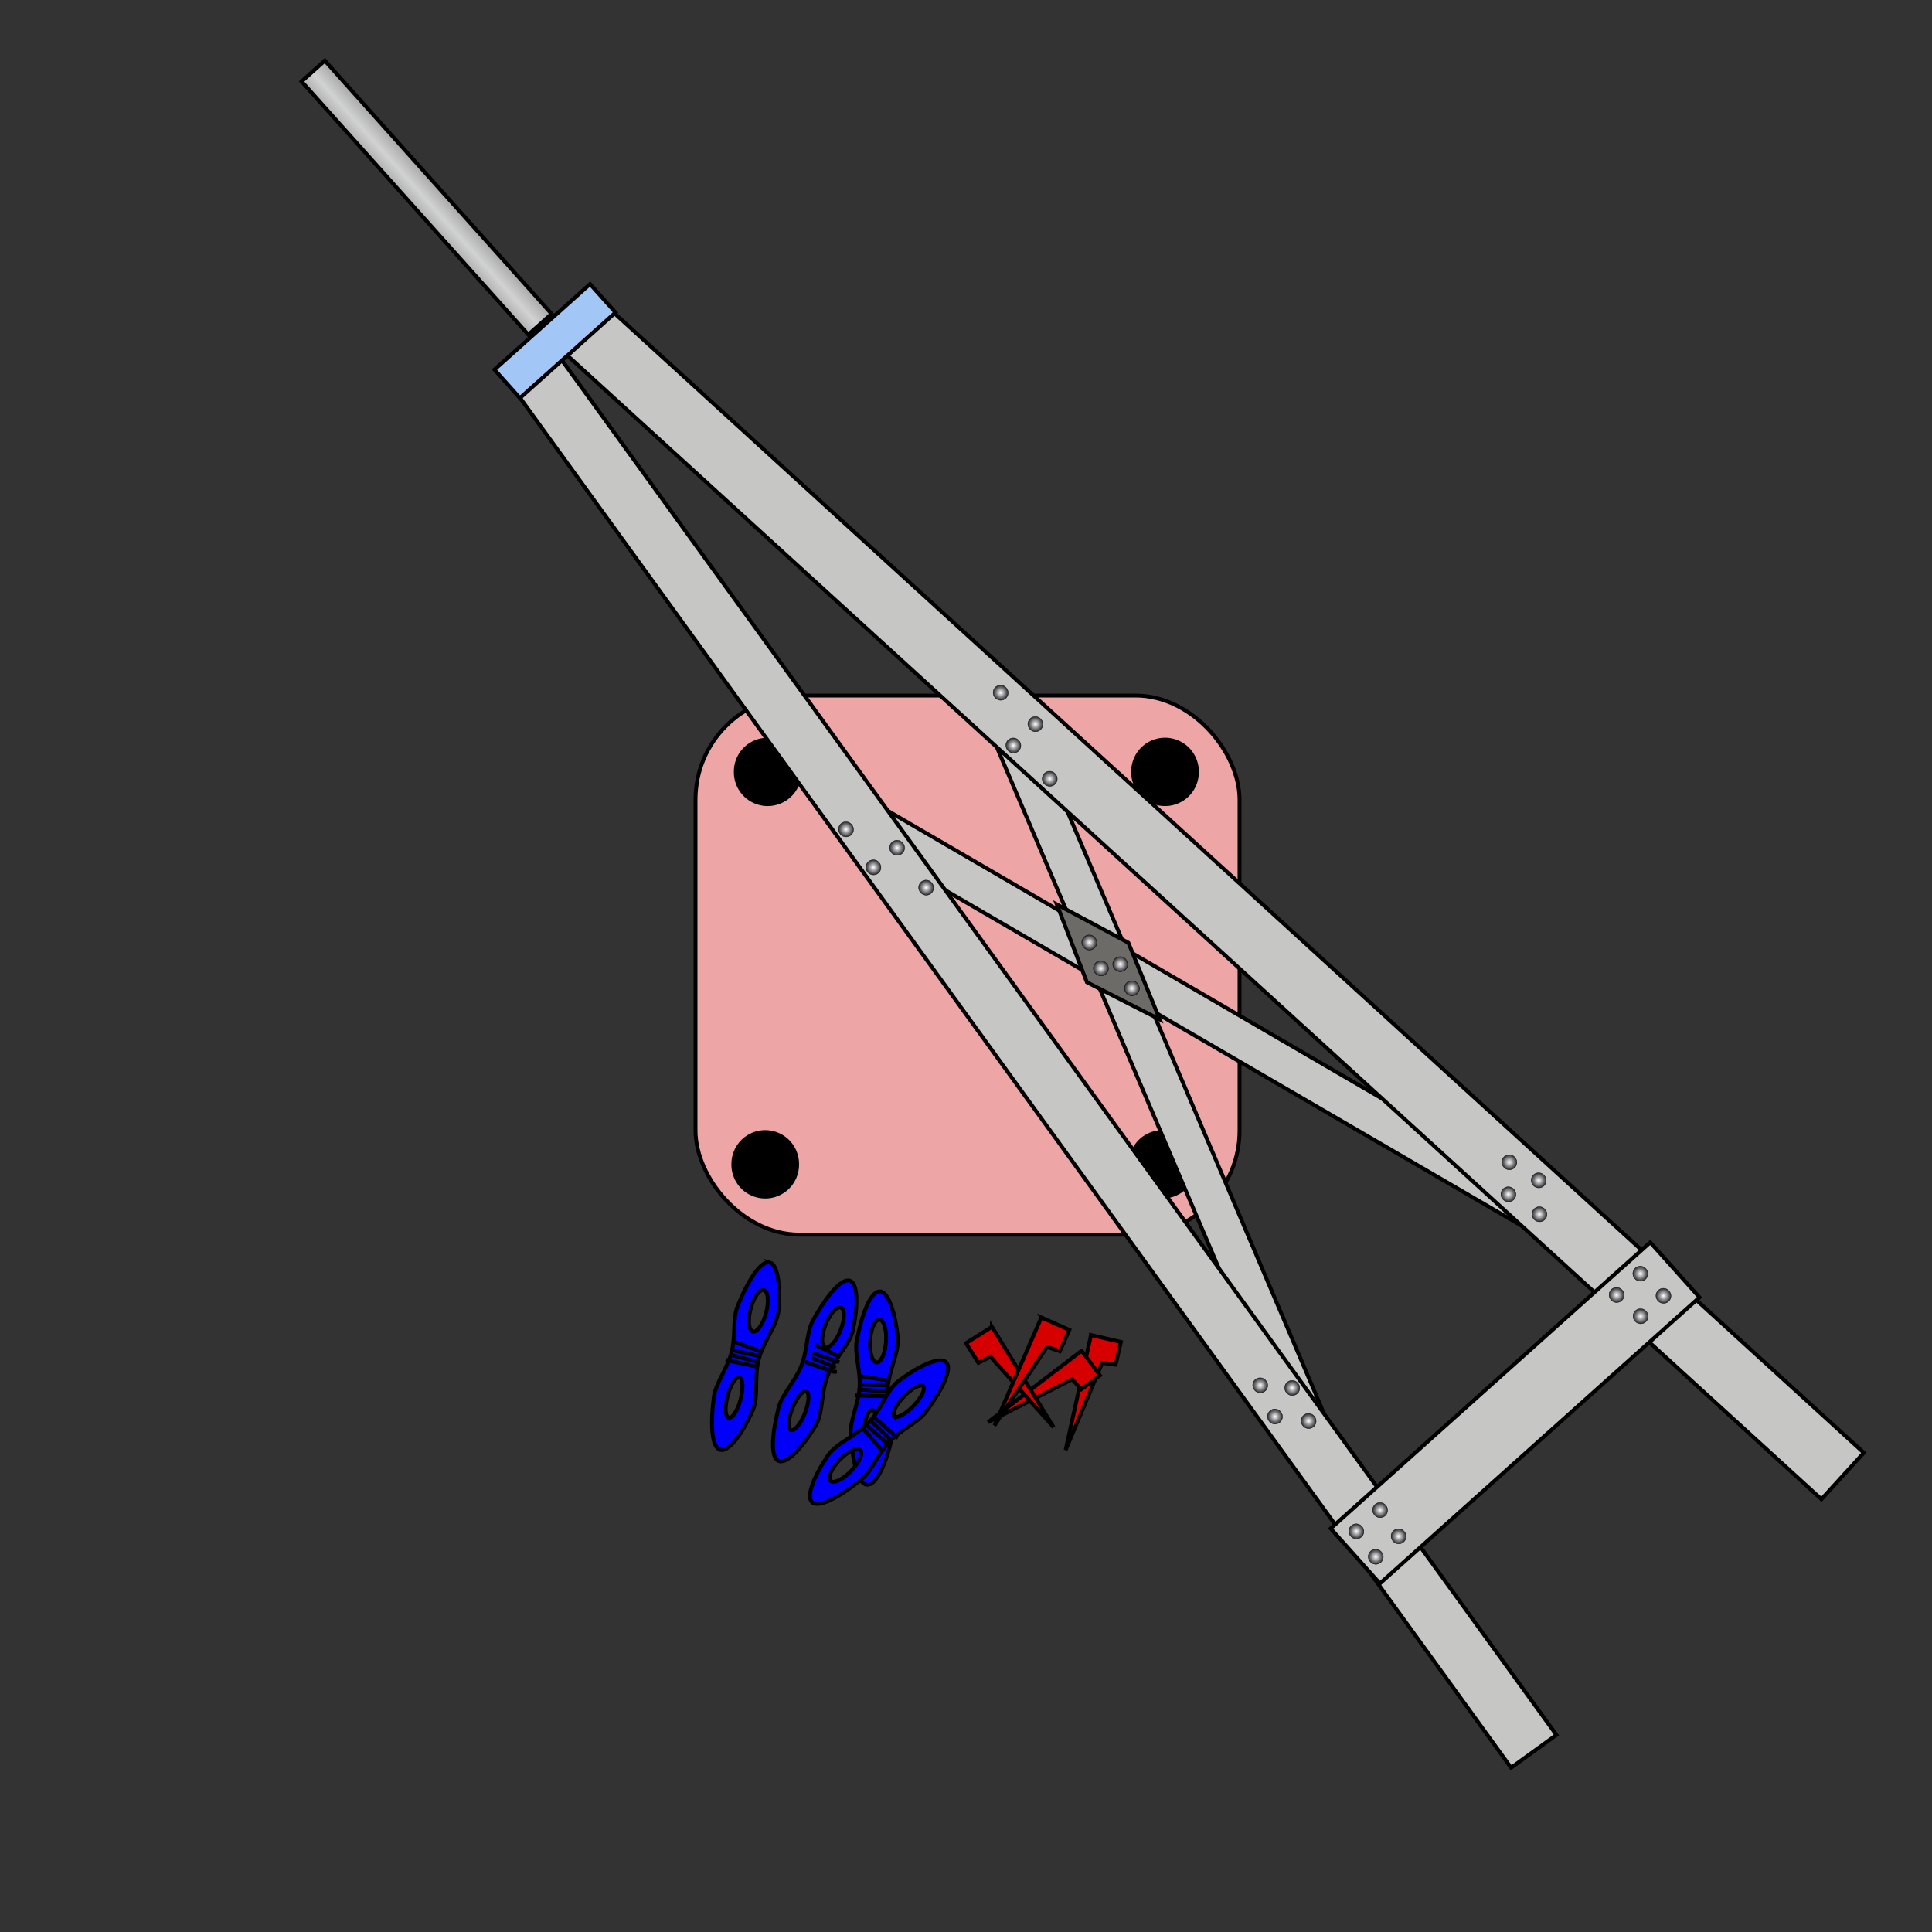 <?xml version="1.0" encoding="UTF-8" standalone="no"?>
<!-- Created with Inkscape (http://www.inkscape.org/) -->

<svg
   xmlns:dc="http://purl.org/dc/elements/1.1/"
   xmlns:cc="http://creativecommons.org/ns#"
   xmlns:rdf="http://www.w3.org/1999/02/22-rdf-syntax-ns#"
   xmlns:svg="http://www.w3.org/2000/svg"
   xmlns="http://www.w3.org/2000/svg"
   xmlns:xlink="http://www.w3.org/1999/xlink"
   xmlns:sodipodi="http://sodipodi.sourceforge.net/DTD/sodipodi-0.dtd"
   xmlns:inkscape="http://www.inkscape.org/namespaces/inkscape"
   width="500"
   height="500"
   id="svg2"
   version="1.1"
   inkscape:version="0.47 r22583"
   sodipodi:docname="steel_frame_tower_const.svg">
  <rect width="100%" height="100%" fill="#333333" stroke="none"/>
  <defs
     id="defs4">
    <inkscape:perspective
       sodipodi:type="inkscape:persp3d"
       inkscape:vp_x="0 : 250 : 1"
       inkscape:vp_y="0 : 1000 : 0"
       inkscape:vp_z="500 : 250 : 1"
       inkscape:persp3d-origin="250 : 166.66667 : 1"
       id="perspective3877" />
    <linearGradient
       id="linearGradient3690">
      <stop
         style="stop-color:#ffffff;stop-opacity:1;"
         offset="0"
         id="stop3692" />
      <stop
         style="stop-color:#000006;stop-opacity:1;"
         offset="1"
         id="stop3694" />
    </linearGradient>
    <linearGradient
       id="linearGradient3678">
      <stop
         style="stop-color:#a1a3a1;stop-opacity:1;"
         offset="0"
         id="stop3680" />
      <stop
         id="stop3686"
         offset="0.5"
         style="stop-color:#d1d2d2;stop-opacity:1;" />
      <stop
         style="stop-color:#a1a3a1;stop-opacity:1;"
         offset="1"
         id="stop3682" />
    </linearGradient>
    <linearGradient
       id="linearGradient3810">
      <stop
         style="stop-color:#ffffff;stop-opacity:1;"
         offset="0"
         id="stop3812" />
      <stop
         style="stop-color:#c4c8c6;stop-opacity:1;"
         offset="1"
         id="stop3814" />
    </linearGradient>
    <linearGradient
       id="linearGradient3776">
      <stop
         style="stop-color:#afb1b4;stop-opacity:1;"
         offset="0"
         id="stop3778" />
      <stop
         style="stop-color:#716f70;stop-opacity:1;"
         offset="1"
         id="stop3780" />
    </linearGradient>
    <linearGradient
       id="linearGradient3597">
      <stop
         style="stop-color:#7e7e7e;stop-opacity:1;"
         offset="0"
         id="stop3599" />
      <stop
         style="stop-color:#d6d0d2;stop-opacity:1;"
         offset="1"
         id="stop3601" />
    </linearGradient>
    <linearGradient
       inkscape:collect="always"
       xlink:href="#linearGradient3678"
       id="linearGradient3684"
       x1="396.268"
       y1="20.197"
       x2="406.245"
       y2="20.197"
       gradientUnits="userSpaceOnUse"
       gradientTransform="translate(-353.575,109.058)" />
    <radialGradient
       inkscape:collect="always"
       xlink:href="#linearGradient3690"
       id="radialGradient3696"
       cx="350.697"
       cy="417.483"
       fx="350.697"
       fy="417.483"
       r="2.722"
       gradientUnits="userSpaceOnUse" />
    <radialGradient
       inkscape:collect="always"
       xlink:href="#linearGradient3690"
       id="radialGradient3704"
       gradientUnits="userSpaceOnUse"
       cx="350.697"
       cy="417.483"
       fx="350.697"
       fy="417.483"
       r="2.722" />
    <radialGradient
       inkscape:collect="always"
       xlink:href="#linearGradient3690"
       id="radialGradient3708"
       gradientUnits="userSpaceOnUse"
       cx="350.697"
       cy="417.483"
       fx="350.697"
       fy="417.483"
       r="2.722" />
    <radialGradient
       inkscape:collect="always"
       xlink:href="#linearGradient3690"
       id="radialGradient3712"
       gradientUnits="userSpaceOnUse"
       cx="350.697"
       cy="417.483"
       fx="350.697"
       fy="417.483"
       r="2.722" />
    <radialGradient
       inkscape:collect="always"
       xlink:href="#linearGradient3690"
       id="radialGradient3722"
       gradientUnits="userSpaceOnUse"
       cx="350.697"
       cy="417.483"
       fx="350.697"
       fy="417.483"
       r="2.722" />
    <radialGradient
       inkscape:collect="always"
       xlink:href="#linearGradient3690"
       id="radialGradient3724"
       gradientUnits="userSpaceOnUse"
       cx="350.697"
       cy="417.483"
       fx="350.697"
       fy="417.483"
       r="2.722" />
    <radialGradient
       inkscape:collect="always"
       xlink:href="#linearGradient3690"
       id="radialGradient3726"
       gradientUnits="userSpaceOnUse"
       cx="350.697"
       cy="417.483"
       fx="350.697"
       fy="417.483"
       r="2.722" />
    <radialGradient
       inkscape:collect="always"
       xlink:href="#linearGradient3690"
       id="radialGradient3728"
       gradientUnits="userSpaceOnUse"
       cx="350.697"
       cy="417.483"
       fx="350.697"
       fy="417.483"
       r="2.722" />
    <radialGradient
       inkscape:collect="always"
       xlink:href="#linearGradient3690"
       id="radialGradient3754"
       gradientUnits="userSpaceOnUse"
       cx="350.697"
       cy="417.483"
       fx="350.697"
       fy="417.483"
       r="2.722" />
    <radialGradient
       inkscape:collect="always"
       xlink:href="#linearGradient3690"
       id="radialGradient3756"
       gradientUnits="userSpaceOnUse"
       cx="350.697"
       cy="417.483"
       fx="350.697"
       fy="417.483"
       r="2.722" />
    <radialGradient
       inkscape:collect="always"
       xlink:href="#linearGradient3690"
       id="radialGradient3758"
       gradientUnits="userSpaceOnUse"
       cx="350.697"
       cy="417.483"
       fx="350.697"
       fy="417.483"
       r="2.722" />
    <radialGradient
       inkscape:collect="always"
       xlink:href="#linearGradient3690"
       id="radialGradient3760"
       gradientUnits="userSpaceOnUse"
       cx="350.697"
       cy="417.483"
       fx="350.697"
       fy="417.483"
       r="2.722" />
    <radialGradient
       inkscape:collect="always"
       xlink:href="#linearGradient3690"
       id="radialGradient3815"
       gradientUnits="userSpaceOnUse"
       cx="350.697"
       cy="417.483"
       fx="350.697"
       fy="417.483"
       r="2.722" />
    <radialGradient
       inkscape:collect="always"
       xlink:href="#linearGradient3690"
       id="radialGradient3817"
       gradientUnits="userSpaceOnUse"
       cx="350.697"
       cy="417.483"
       fx="350.697"
       fy="417.483"
       r="2.722" />
    <radialGradient
       inkscape:collect="always"
       xlink:href="#linearGradient3690"
       id="radialGradient3819"
       gradientUnits="userSpaceOnUse"
       cx="350.697"
       cy="417.483"
       fx="350.697"
       fy="417.483"
       r="2.722" />
    <radialGradient
       inkscape:collect="always"
       xlink:href="#linearGradient3690"
       id="radialGradient3821"
       gradientUnits="userSpaceOnUse"
       cx="350.697"
       cy="417.483"
       fx="350.697"
       fy="417.483"
       r="2.722" />
    <radialGradient
       inkscape:collect="always"
       xlink:href="#linearGradient3690"
       id="radialGradient3825"
       gradientUnits="userSpaceOnUse"
       cx="350.697"
       cy="417.483"
       fx="350.697"
       fy="417.483"
       r="2.722" />
    <radialGradient
       inkscape:collect="always"
       xlink:href="#linearGradient3690"
       id="radialGradient3829"
       gradientUnits="userSpaceOnUse"
       cx="350.697"
       cy="417.483"
       fx="350.697"
       fy="417.483"
       r="2.722" />
    <radialGradient
       inkscape:collect="always"
       xlink:href="#linearGradient3690"
       id="radialGradient3833"
       gradientUnits="userSpaceOnUse"
       cx="350.697"
       cy="417.483"
       fx="350.697"
       fy="417.483"
       r="2.722" />
    <radialGradient
       inkscape:collect="always"
       xlink:href="#linearGradient3690"
       id="radialGradient3837"
       gradientUnits="userSpaceOnUse"
       cx="350.697"
       cy="417.483"
       fx="350.697"
       fy="417.483"
       r="2.722" />
    <radialGradient
       inkscape:collect="always"
       xlink:href="#linearGradient3690"
       id="radialGradient3841"
       gradientUnits="userSpaceOnUse"
       cx="350.697"
       cy="417.483"
       fx="350.697"
       fy="417.483"
       r="2.722" />
    <radialGradient
       inkscape:collect="always"
       xlink:href="#linearGradient3690"
       id="radialGradient3845"
       gradientUnits="userSpaceOnUse"
       cx="350.697"
       cy="417.483"
       fx="350.697"
       fy="417.483"
       r="2.722" />
    <radialGradient
       inkscape:collect="always"
       xlink:href="#linearGradient3690"
       id="radialGradient3849"
       gradientUnits="userSpaceOnUse"
       cx="350.697"
       cy="417.483"
       fx="350.697"
       fy="417.483"
       r="2.722" />
    <radialGradient
       inkscape:collect="always"
       xlink:href="#linearGradient3690"
       id="radialGradient3854"
       gradientUnits="userSpaceOnUse"
       cx="350.697"
       cy="417.483"
       fx="350.697"
       fy="417.483"
       r="2.722" />
    <radialGradient
       inkscape:collect="always"
       xlink:href="#linearGradient3690"
       id="radialGradient3864"
       gradientUnits="userSpaceOnUse"
       cx="350.697"
       cy="417.483"
       fx="350.697"
       fy="417.483"
       r="2.722" />
    <radialGradient
       inkscape:collect="always"
       xlink:href="#linearGradient3690"
       id="radialGradient3866"
       gradientUnits="userSpaceOnUse"
       cx="350.697"
       cy="417.483"
       fx="350.697"
       fy="417.483"
       r="2.722" />
    <radialGradient
       inkscape:collect="always"
       xlink:href="#linearGradient3690"
       id="radialGradient3868"
       gradientUnits="userSpaceOnUse"
       cx="350.697"
       cy="417.483"
       fx="350.697"
       fy="417.483"
       r="2.722" />
    <radialGradient
       inkscape:collect="always"
       xlink:href="#linearGradient3690"
       id="radialGradient3870"
       gradientUnits="userSpaceOnUse"
       cx="350.697"
       cy="417.483"
       fx="350.697"
       fy="417.483"
       r="2.722" />
  </defs>
  <sodipodi:namedview
     id="base"
     pagecolor="#ffffff"
     bordercolor="#666666"
     borderopacity="1.0"
     inkscape:pageopacity="0.0"
     inkscape:pageshadow="2"
     inkscape:zoom="1.5754339"
     inkscape:cx="232.77872"
     inkscape:cy="244.44571"
     inkscape:document-units="px"
     inkscape:current-layer="layer2"
     showgrid="true"
     showguides="true"
     inkscape:guide-bbox="true"
     inkscape:snap-global="false"
     inkscape:window-width="1440"
     inkscape:window-height="825"
     inkscape:window-x="0"
     inkscape:window-y="24"
     inkscape:window-maximized="1"
     inkscape:snap-grids="true">
    <inkscape:grid
       type="xygrid"
       id="grid3588"
       empspacing="5"
       visible="true"
       enabled="true"
       snapvisiblegridlinesonly="true" />
    <sodipodi:guide
       orientation="1,0"
       position="250,310"
       id="guide3590" />
    <sodipodi:guide
       orientation="0,1"
       position="200,250"
       id="guide3592" />
  </sodipodi:namedview>
  <g
     inkscape:groupmode="layer"
     id="layer2"
     inkscape:label="foundation"
     style="display:inline">
    <rect
       style="fill:#eda5a6;fill-opacity:1;fill-rule:nonzero;stroke:#000002;stroke-width:1;stroke-linecap:round;stroke-linejoin:miter;stroke-miterlimit:4;stroke-opacity:1;stroke-dasharray:none;stroke-dashoffset:0"
       id="rect3606"
       width="140.791"
       height="139.521"
       x="180"
       y="180"
       ry="26.93" />
    <path
       sodipodi:type="arc"
       style="fill:#000000;fill-opacity:1;fill-rule:nonzero;stroke:#000000;stroke-width:1;stroke-linecap:round;stroke-linejoin:miter;stroke-miterlimit:4;stroke-opacity:1;stroke-dasharray:none;stroke-dashoffset:0"
       id="path3880"
       sodipodi:cx="300.86951"
       sodipodi:cy="301.32458"
       sodipodi:rx="8.2516947"
       sodipodi:ry="8.2516947"
       d="m 309.121,301.325 a 8.252,8.252 0 1 1 -16.503,0 8.252,8.252 0 1 1 16.503,0 z" />
    <path
       d="m 309.121,301.325 a 8.252,8.252 0 1 1 -16.503,0 8.252,8.252 0 1 1 16.503,0 z"
       sodipodi:ry="8.2516947"
       sodipodi:rx="8.2516947"
       sodipodi:cy="301.32458"
       sodipodi:cx="300.86951"
       id="path3882"
       style="fill:#000000;fill-opacity:1;fill-rule:nonzero;stroke:#000000;stroke-width:1;stroke-linecap:round;stroke-linejoin:miter;stroke-miterlimit:4;stroke-opacity:1;stroke-dasharray:none;stroke-dashoffset:0"
       sodipodi:type="arc"
       transform="translate(0.635,-101.559)" />
    <path
       d="m 309.121,301.325 a 8.252,8.252 0 1 1 -16.503,0 8.252,8.252 0 1 1 16.503,0 z"
       sodipodi:ry="8.2516947"
       sodipodi:rx="8.2516947"
       sodipodi:cy="301.32458"
       sodipodi:cx="300.86951"
       id="path3884"
       style="fill:#000000;fill-opacity:1;fill-rule:nonzero;stroke:#000000;stroke-width:1;stroke-linecap:round;stroke-linejoin:miter;stroke-miterlimit:4;stroke-opacity:1;stroke-dasharray:none;stroke-dashoffset:0"
       sodipodi:type="arc"
       transform="translate(-102.829,0)" />
    <path
       transform="translate(-102.194,-101.559)"
       sodipodi:type="arc"
       style="fill:#000000;fill-opacity:1;fill-rule:nonzero;stroke:#000000;stroke-width:1;stroke-linecap:round;stroke-linejoin:miter;stroke-miterlimit:4;stroke-opacity:1;stroke-dasharray:none;stroke-dashoffset:0"
       id="path3886"
       sodipodi:cx="300.86951"
       sodipodi:cy="301.32458"
       sodipodi:rx="8.2516947"
       sodipodi:ry="8.2516947"
       d="m 309.121,301.325 a 8.252,8.252 0 1 1 -16.503,0 8.252,8.252 0 1 1 16.503,0 z" />
  </g>
  <g
     inkscape:groupmode="layer"
     id="layer3"
     inkscape:label="guide wires"
     style="display:inline"
     sodipodi:insensitive="true">
    <path
       style="fill:#d70000;fill-opacity:1;fill-rule:nonzero;stroke:#000000;stroke-width:1;stroke-linecap:round;stroke-linejoin:miter;stroke-miterlimit:4;stroke-opacity:1;stroke-dashoffset:0"
       d="m 282.351,345.513 7.73,1.79 -1.36,5.875 -3.473,-0.478 -9.46,22.568 6.563,-29.754 z"
       id="rect3839"
       sodipodi:nodetypes="cccccc" />
    <path
       sodipodi:nodetypes="cccccc"
       id="path3842"
       d="m 279.917,349.59 4.747,6.357 -4.832,3.608 -2.343,-2.607 -21.795,11.126 24.222,-18.484 z"
       style="fill:#d70000;fill-opacity:1;fill-rule:nonzero;stroke:#000000;stroke-width:1;stroke-linecap:round;stroke-linejoin:miter;stroke-miterlimit:4;stroke-opacity:1;stroke-dashoffset:0" />
    <path
       style="fill:#d70000;fill-opacity:1;fill-rule:nonzero;stroke:#000000;stroke-width:1;stroke-linecap:round;stroke-linejoin:miter;stroke-miterlimit:4;stroke-opacity:1;stroke-dashoffset:0"
       d="m 256.717,343.384 -6.717,4.223 3.209,5.105 3.124,-1.589 16.331,18.224 -15.948,-25.963 z"
       id="path3844"
       sodipodi:nodetypes="cccccc" />
    <path
       sodipodi:nodetypes="cccccc"
       id="path3846"
       d="m 269.497,340.96 7.245,3.234 -2.458,5.507 -3.317,-1.133 -13.598,20.345 12.128,-27.952 z"
       style="fill:#d70000;fill-opacity:1;fill-rule:nonzero;stroke:#000000;stroke-width:1;stroke-linecap:round;stroke-linejoin:miter;stroke-miterlimit:4;stroke-opacity:1;stroke-dashoffset:0" />
    <path
       style="fill:#0000fb;fill-opacity:1;fill-rule:nonzero;stroke:#000000;stroke-width:1;stroke-linecap:round;stroke-linejoin:miter;stroke-miterlimit:4;stroke-opacity:1;stroke-dashoffset:0"
       d="m 199.215,326.72 c -2.15,-0.568 -5.37,4.041 -8.322,11.312 -1.352,3.331 -0.473,7.787 -1.585,11.993 -1.148,4.345 -4.118,7.939 -4.581,11.589 -0.963,7.597 -0.442,13.038 1.676,13.598 2.079,0.549 5.401,-3.531 8.429,-10.249 1.538,-3.413 0.324,-8.568 1.516,-13.078 1.317,-4.987 4.815,-8.738 5.136,-12.833 0.54,-6.899 -0.302,-11.813 -2.269,-12.332 z m -1.536,7.158 c 1.102,0.291 1.365,2.909 0.581,5.875 -0.784,2.966 -2.313,5.142 -3.415,4.851 -1.102,-0.291 -1.357,-2.939 -0.573,-5.905 0.784,-2.966 2.305,-5.112 3.407,-4.821 z m -6.327,22.602 c 0.932,0.246 1.072,2.793 0.311,5.674 -0.761,2.881 -2.133,4.996 -3.065,4.75 -0.932,-0.246 -1.05,-2.755 -0.289,-5.636 0.761,-2.881 2.111,-5.034 3.043,-4.788 z"
       id="path3848" />
    <path
       style="fill:none;stroke:#000000;stroke-width:1px;stroke-linecap:butt;stroke-linejoin:miter;stroke-opacity:1"
       d="m 189.458,349.42 7.138,1.558"
       id="path3851" />
    <path
       style="fill:none;stroke:#000000;stroke-width:1px;stroke-linecap:butt;stroke-linejoin:miter;stroke-opacity:1"
       d="m 190.025,347.272 6.588,2.397"
       id="path3853" />
    <path
       style="fill:none;stroke:#000000;stroke-width:1px;stroke-linecap:butt;stroke-linejoin:miter;stroke-opacity:1"
       d="m 187.807,351.938 7.445,1.639 0,0 1.002,-0.064"
       id="path3855"
       sodipodi:nodetypes="cccc" />
    <path
       style="fill:none;stroke:#000000;stroke-width:1px;stroke-linecap:butt;stroke-linejoin:miter;stroke-opacity:1"
       d="m 189.44,350.728 6.444,1.702"
       id="path3863" />
    <path
       id="path3865"
       d="m 220.017,331.477 c -2.067,-0.82 -5.814,3.372 -9.611,10.239 -1.74,3.146 -1.398,7.675 -3.003,11.719 -1.658,4.178 -5.035,7.391 -5.93,10.96 -1.862,7.428 -1.993,12.893 0.043,13.701 1.999,0.793 5.784,-2.861 9.591,-9.171 1.934,-3.206 1.343,-8.468 3.064,-12.804 1.903,-4.794 5.822,-8.101 6.629,-12.129 1.359,-6.785 1.109,-11.764 -0.782,-12.515 z m -2.378,6.924 c 1.059,0.42 1.008,3.051 -0.123,5.902 -1.131,2.851 -2.91,4.83 -3.969,4.409 -1.059,-0.42 -0.997,-3.08 0.135,-5.931 1.131,-2.851 2.898,-4.801 3.957,-4.38 z m -8.977,21.687 c 0.896,0.356 0.732,2.901 -0.368,5.671 -1.099,2.77 -2.713,4.706 -3.609,4.35 -0.896,-0.356 -0.714,-2.86 0.385,-5.63 1.099,-2.77 2.696,-4.747 3.592,-4.391 z"
       style="fill:#0000fb;fill-opacity:1;fill-rule:nonzero;stroke:#000000;stroke-width:1;stroke-linecap:round;stroke-linejoin:miter;stroke-miterlimit:4;stroke-opacity:1;stroke-dashoffset:0" />
    <path
       id="path3867"
       d="m 210.316,350.159 6.902,2.398"
       style="fill:none;stroke:#000000;stroke-width:1px;stroke-linecap:butt;stroke-linejoin:miter;stroke-opacity:1" />
    <path
       id="path3869"
       d="m 211.136,348.094 6.256,3.166"
       style="fill:none;stroke:#000000;stroke-width:1px;stroke-linecap:butt;stroke-linejoin:miter;stroke-opacity:1" />
    <path
       sodipodi:nodetypes="cccc"
       id="path3871"
       d="m 208.378,352.462 7.197,2.515 0,0 1.002,0.056"
       style="fill:none;stroke:#000000;stroke-width:1px;stroke-linecap:butt;stroke-linejoin:miter;stroke-opacity:1" />
    <path
       id="path3873"
       d="m 210.143,351.456 6.195,2.458"
       style="fill:none;stroke:#000000;stroke-width:1px;stroke-linecap:butt;stroke-linejoin:miter;stroke-opacity:1" />
    <path
       style="fill:#0000fb;fill-opacity:1;fill-rule:nonzero;stroke:#000000;stroke-width:1;stroke-linecap:round;stroke-linejoin:miter;stroke-miterlimit:4;stroke-opacity:1;stroke-dashoffset:0"
       d="m 227.755,334.218 c -2.219,-0.149 -4.503,4.989 -6.017,12.689 -0.694,3.528 1.017,7.734 0.726,12.075 -0.3,4.484 -2.532,8.577 -2.292,12.249 0.5,7.641 2.047,12.884 4.233,13.031 2.145,0.144 4.631,-4.494 6.325,-11.666 0.861,-3.644 -1.312,-8.473 -1,-13.127 0.345,-5.146 3.065,-9.494 2.6,-13.575 -0.782,-6.875 -2.544,-11.539 -4.574,-11.675 z m -0.146,7.319 c 1.137,0.076 1.893,2.596 1.688,5.657 -0.205,3.061 -1.293,5.488 -2.43,5.412 -1.137,-0.076 -1.891,-2.627 -1.686,-5.688 0.205,-3.061 1.291,-5.457 2.427,-5.381 z m -1.911,23.393 c 0.962,0.064 1.584,2.538 1.385,5.511 -0.199,2.973 -1.143,5.31 -2.105,5.246 -0.962,-0.064 -1.555,-2.505 -1.356,-5.478 0.199,-2.973 1.114,-5.344 2.076,-5.279 z"
       id="path3875" />
    <path
       style="fill:none;stroke:#000000;stroke-width:1px;stroke-linecap:butt;stroke-linejoin:miter;stroke-opacity:1"
       d="m 222.495,358.359 7.304,0.171"
       id="path3877" />
    <path
       style="fill:none;stroke:#000000;stroke-width:1px;stroke-linecap:butt;stroke-linejoin:miter;stroke-opacity:1"
       d="m 222.643,356.142 6.924,1.1"
       id="path3879" />
    <path
       style="fill:none;stroke:#000000;stroke-width:1px;stroke-linecap:butt;stroke-linejoin:miter;stroke-opacity:1"
       d="m 221.354,361.145 7.621,0.192 0,0 0.971,-0.253"
       id="path3881"
       sodipodi:nodetypes="cccc" />
    <path
       style="fill:none;stroke:#000000;stroke-width:1px;stroke-linecap:butt;stroke-linejoin:miter;stroke-opacity:1"
       d="m 222.727,359.647 6.65,0.445"
       id="path3883" />
    <path
       id="path3885"
       d="m 210.141,388.742 c 1.605,1.54 6.656,-0.929 12.764,-5.856 2.799,-2.257 4.191,-6.58 7.203,-9.719 3.112,-3.243 7.452,-4.945 9.628,-7.913 4.527,-6.176 6.711,-11.188 5.13,-12.704 -1.552,-1.489 -6.436,0.467 -12.343,4.874 -3.001,2.239 -4.439,7.335 -7.669,10.701 -3.571,3.722 -8.449,5.305 -10.716,8.731 -3.819,5.77 -5.466,10.476 -3.998,11.885 z m 4.815,-5.514 c -0.822,-0.789 0.218,-3.206 2.341,-5.419 2.124,-2.213 4.517,-3.375 5.339,-2.586 0.822,0.789 -0.239,3.228 -2.363,5.442 -2.124,2.213 -4.496,3.352 -5.318,2.563 z m 16.496,-16.696 c -0.696,-0.667 0.417,-2.962 2.48,-5.113 2.063,-2.15 4.288,-3.334 4.984,-2.667 0.696,0.667 -0.418,2.918 -2.481,5.068 -2.063,2.15 -4.288,3.378 -4.983,2.711 z"
       style="fill:#0000fb;fill-opacity:1;fill-rule:nonzero;stroke:#000000;stroke-width:1;stroke-linecap:round;stroke-linejoin:miter;stroke-miterlimit:4;stroke-opacity:1;stroke-dashoffset:0" />
    <path
       id="path3887"
       d="m 229.684,373.625 -5.487,-4.825"
       style="fill:none;stroke:#000000;stroke-width:1px;stroke-linecap:butt;stroke-linejoin:miter;stroke-opacity:1" />
    <path
       id="path3889"
       d="m 228.146,375.228 -4.599,-5.292"
       style="fill:none;stroke:#000000;stroke-width:1px;stroke-linecap:butt;stroke-linejoin:miter;stroke-opacity:1" />
    <path
       sodipodi:nodetypes="cccc"
       id="path3891"
       d="m 232.349,372.223 -5.716,-5.045 0,0 -0.907,-0.43"
       style="fill:none;stroke:#000000;stroke-width:1px;stroke-linecap:butt;stroke-linejoin:miter;stroke-opacity:1" />
    <path
       id="path3893"
       d="m 230.334,372.489 -4.809,-4.614"
       style="fill:none;stroke:#000000;stroke-width:1px;stroke-linecap:butt;stroke-linejoin:miter;stroke-opacity:1" />
  </g>
  <g
     inkscape:groupmode="layer"
     id="layer4"
     inkscape:label="tower"
     sodipodi:insensitive="true"
     style="display:inline">
    <rect
       style="fill:#c6c6c4;fill-opacity:1;fill-rule:nonzero;stroke:#000000;stroke-width:1;stroke-linecap:round;stroke-linejoin:miter;stroke-miterlimit:4;stroke-opacity:1;stroke-dasharray:none;stroke-dashoffset:0"
       id="rect3666"
       width="10.286"
       height="233.108"
       x="161.525"
       y="260.113"
       transform="matrix(0.92,-0.392,0.392,0.92,0,0)"
       ry="5.143" />
    <rect
       ry="5.143"
       transform="matrix(-0.503,0.864,0.864,0.503,0,0)"
       y="290.793"
       x="65.764"
       height="233.108"
       width="10.286"
       id="rect3670"
       style="fill:#c6c6c4;fill-opacity:1;fill-rule:nonzero;stroke:#000000;stroke-width:1;stroke-linecap:round;stroke-linejoin:miter;stroke-miterlimit:4;stroke-opacity:1;stroke-dasharray:none;stroke-dashoffset:0" />
    <path
       style="fill:#6d6b68;fill-opacity:1;fill-rule:nonzero;stroke:#000000;stroke-width:1;stroke-linecap:round;stroke-linejoin:miter;stroke-miterlimit:4;stroke-opacity:1;stroke-dashoffset:0"
       d="m 273.503,234.064 18.522,9.925 8.12,19.839 -18.857,-9.626 -7.785,-20.138 z"
       id="rect3874"
       sodipodi:nodetypes="ccccc" />
    <rect
       style="fill:#c6c6c4;fill-opacity:1;fill-rule:nonzero;stroke:#000000;stroke-width:1;stroke-linecap:round;stroke-linejoin:miter;stroke-miterlimit:4;stroke-opacity:1;stroke-dasharray:none;stroke-dashoffset:0;display:inline"
       id="rect2886"
       width="14.488"
       height="440"
       x="48.702"
       y="160.031"
       ry="0"
       inkscape:transform-center-y="-170.88098"
       transform="matrix(0.81,-0.586,0.586,0.81,0,0)"
       inkscape:transform-center-x="123.69412" />
    <rect
       ry="0"
       y="170.519"
       x="30.963"
       height="439.102"
       width="16.284"
       id="rect3662"
       style="fill:#c6c6c4;fill-opacity:1;fill-rule:nonzero;stroke:#000000;stroke-width:1;stroke-linecap:round;stroke-linejoin:miter;stroke-miterlimit:4;stroke-opacity:1;stroke-dasharray:none;stroke-dashoffset:0;display:inline"
       inkscape:transform-center-y="-141.02218"
       transform="matrix(0.674,-0.739,0.739,0.674,0,0)"
       inkscape:transform-center-x="154.46377" />
    <rect
       style="fill:#c6c6c4;fill-opacity:1;fill-rule:nonzero;stroke:#000000;stroke-width:1;stroke-linecap:round;stroke-linejoin:miter;stroke-miterlimit:4;stroke-opacity:1;stroke-dasharray:none;stroke-dashoffset:0"
       id="rect3664"
       width="111.023"
       height="19.102"
       x="-7.291"
       y="524.444"
       transform="matrix(0.745,-0.667,0.667,0.745,0,0)" />
    <rect
       style="fill:#a2c6f6;fill-opacity:1;fill-rule:nonzero;stroke:#000000;stroke-width:1;stroke-linecap:round;stroke-linejoin:miter;stroke-miterlimit:4;stroke-opacity:1;stroke-dasharray:none;stroke-dashoffset:0"
       id="rect3672"
       width="33.214"
       height="9.874"
       x="31.524"
       y="156.634"
       transform="matrix(0.745,-0.667,0.667,0.745,0,0)" />
    <rect
       style="fill:url(#linearGradient3684);fill-opacity:1;fill-rule:nonzero;stroke:#000000;stroke-width:1;stroke-linecap:round;stroke-linejoin:miter;stroke-miterlimit:4;stroke-opacity:1;stroke-dasharray:none;stroke-dashoffset:0"
       id="rect3676"
       width="8.079"
       height="87.971"
       x="44.091"
       y="67.765"
       transform="matrix(0.745,-0.667,0.667,0.745,0,0)" />
    <path
       sodipodi:type="arc"
       style="fill:url(#radialGradient3696);fill-opacity:1;fill-rule:nonzero;stroke:#000000;stroke-width:0.1;stroke-linecap:round;stroke-linejoin:miter;stroke-miterlimit:4;stroke-opacity:1;stroke-dasharray:none;stroke-dashoffset:0"
       id="path3688"
       sodipodi:cx="350.69702"
       sodipodi:cy="417.48306"
       sodipodi:rx="2.2216101"
       sodipodi:ry="2.2216101"
       d="m 352.919,417.483 a 2.222,2.222 0 1 1 -4.443,0 2.222,2.222 0 1 1 4.443,0 z"
       transform="matrix(0.642,-0.574,0.574,0.642,-113.764,329.588)" />
    <path
       transform="matrix(0.642,-0.574,0.574,0.642,-108.733,336.16)"
       d="m 352.919,417.483 a 2.222,2.222 0 1 1 -4.443,0 2.222,2.222 0 1 1 4.443,0 z"
       sodipodi:ry="2.2216101"
       sodipodi:rx="2.2216101"
       sodipodi:cy="417.48306"
       sodipodi:cx="350.69702"
       id="path3702"
       style="fill:url(#radialGradient3704);fill-opacity:1;fill-rule:nonzero;stroke:#000000;stroke-width:0.1;stroke-linecap:round;stroke-linejoin:miter;stroke-miterlimit:4;stroke-opacity:1;stroke-dasharray:none;stroke-dashoffset:0"
       sodipodi:type="arc" />
    <path
       sodipodi:type="arc"
       style="fill:url(#radialGradient3708);fill-opacity:1;fill-rule:nonzero;stroke:#000000;stroke-width:0.1;stroke-linecap:round;stroke-linejoin:miter;stroke-miterlimit:4;stroke-opacity:1;stroke-dasharray:none;stroke-dashoffset:0"
       id="path3706"
       sodipodi:cx="350.69702"
       sodipodi:cy="417.48306"
       sodipodi:rx="2.2216101"
       sodipodi:ry="2.2216101"
       d="m 352.919,417.483 a 2.222,2.222 0 1 1 -4.443,0 2.222,2.222 0 1 1 4.443,0 z"
       transform="matrix(0.642,-0.574,0.574,0.642,-107.615,324.085)" />
    <path
       transform="matrix(0.642,-0.574,0.574,0.642,-102.822,330.868)"
       d="m 352.919,417.483 a 2.222,2.222 0 1 1 -4.443,0 2.222,2.222 0 1 1 4.443,0 z"
       sodipodi:ry="2.2216101"
       sodipodi:rx="2.2216101"
       sodipodi:cy="417.48306"
       sodipodi:cx="350.69702"
       id="path3710"
       style="fill:url(#radialGradient3712);fill-opacity:1;fill-rule:nonzero;stroke:#000000;stroke-width:0.1;stroke-linecap:round;stroke-linejoin:miter;stroke-miterlimit:4;stroke-opacity:1;stroke-dasharray:none;stroke-dashoffset:0"
       sodipodi:type="arc" />
    <path
       transform="matrix(-0.642,0.574,0.574,0.642,410.04,-139.693)"
       d="m 352.919,417.483 a 2.222,2.222 0 1 1 -4.443,0 2.222,2.222 0 1 1 4.443,0 z"
       sodipodi:ry="2.2216101"
       sodipodi:rx="2.2216101"
       sodipodi:cy="417.48306"
       sodipodi:cx="350.69702"
       id="path3714"
       style="fill:url(#radialGradient3722);fill-opacity:1;fill-rule:nonzero;stroke:#000000;stroke-width:0.1;stroke-linecap:round;stroke-linejoin:miter;stroke-miterlimit:4;stroke-opacity:1;stroke-dasharray:none;stroke-dashoffset:0"
       sodipodi:type="arc" />
    <path
       sodipodi:type="arc"
       style="fill:url(#radialGradient3724);fill-opacity:1;fill-rule:nonzero;stroke:#000000;stroke-width:0.1;stroke-linecap:round;stroke-linejoin:miter;stroke-miterlimit:4;stroke-opacity:1;stroke-dasharray:none;stroke-dashoffset:0"
       id="path3716"
       sodipodi:cx="350.69702"
       sodipodi:cy="417.48306"
       sodipodi:rx="2.2216101"
       sodipodi:ry="2.2216101"
       d="m 352.919,417.483 a 2.222,2.222 0 1 1 -4.443,0 2.222,2.222 0 1 1 4.443,0 z"
       transform="matrix(-0.642,0.574,0.574,0.642,416.016,-133.967)" />
    <path
       transform="matrix(-0.642,0.574,0.574,0.642,403.892,-134.189)"
       d="m 352.919,417.483 a 2.222,2.222 0 1 1 -4.443,0 2.222,2.222 0 1 1 4.443,0 z"
       sodipodi:ry="2.2216101"
       sodipodi:rx="2.2216101"
       sodipodi:cy="417.48306"
       sodipodi:cx="350.69702"
       id="path3718"
       style="fill:url(#radialGradient3726);fill-opacity:1;fill-rule:nonzero;stroke:#000000;stroke-width:0.1;stroke-linecap:round;stroke-linejoin:miter;stroke-miterlimit:4;stroke-opacity:1;stroke-dasharray:none;stroke-dashoffset:0"
       sodipodi:type="arc" />
    <path
       sodipodi:type="arc"
       style="fill:url(#radialGradient3728);fill-opacity:1;fill-rule:nonzero;stroke:#000000;stroke-width:0.1;stroke-linecap:round;stroke-linejoin:miter;stroke-miterlimit:4;stroke-opacity:1;stroke-dasharray:none;stroke-dashoffset:0"
       id="path3720"
       sodipodi:cx="350.69702"
       sodipodi:cy="417.48306"
       sodipodi:rx="2.2216101"
       sodipodi:ry="2.2216101"
       d="m 352.919,417.483 a 2.222,2.222 0 1 1 -4.443,0 2.222,2.222 0 1 1 4.443,0 z"
       transform="matrix(-0.642,0.574,0.574,0.642,410.104,-128.676)" />
    <path
       transform="matrix(0.642,-0.574,0.574,0.642,-126.118,301.034)"
       d="m 352.919,417.483 a 2.222,2.222 0 1 1 -4.443,0 2.222,2.222 0 1 1 4.443,0 z"
       sodipodi:ry="2.2216101"
       sodipodi:rx="2.2216101"
       sodipodi:cy="417.48306"
       sodipodi:cx="350.69702"
       id="path3746"
       style="fill:url(#radialGradient3754);fill-opacity:1;fill-rule:nonzero;stroke:#000000;stroke-width:0.1;stroke-linecap:round;stroke-linejoin:miter;stroke-miterlimit:4;stroke-opacity:1;stroke-dasharray:none;stroke-dashoffset:0"
       sodipodi:type="arc" />
    <path
       sodipodi:type="arc"
       style="fill:url(#radialGradient3756);fill-opacity:1;fill-rule:nonzero;stroke:#000000;stroke-width:0.1;stroke-linecap:round;stroke-linejoin:miter;stroke-miterlimit:4;stroke-opacity:1;stroke-dasharray:none;stroke-dashoffset:0"
       id="path3748"
       sodipodi:cx="350.69702"
       sodipodi:cy="417.48306"
       sodipodi:rx="2.2216101"
       sodipodi:ry="2.2216101"
       d="m 352.919,417.483 a 2.222,2.222 0 1 1 -4.443,0 2.222,2.222 0 1 1 4.443,0 z"
       transform="matrix(0.642,-0.574,0.574,0.642,-134.82,299.878)" />
    <path
       transform="matrix(0.642,-0.574,0.574,0.642,-138.643,291.8)"
       d="m 352.919,417.483 a 2.222,2.222 0 1 1 -4.443,0 2.222,2.222 0 1 1 4.443,0 z"
       sodipodi:ry="2.2216101"
       sodipodi:rx="2.2216101"
       sodipodi:cy="417.48306"
       sodipodi:cx="350.69702"
       id="path3750"
       style="fill:url(#radialGradient3758);fill-opacity:1;fill-rule:nonzero;stroke:#000000;stroke-width:0.1;stroke-linecap:round;stroke-linejoin:miter;stroke-miterlimit:4;stroke-opacity:1;stroke-dasharray:none;stroke-dashoffset:0"
       sodipodi:type="arc" />
    <path
       sodipodi:type="arc"
       style="fill:url(#radialGradient3760);fill-opacity:1;fill-rule:nonzero;stroke:#000000;stroke-width:0.1;stroke-linecap:round;stroke-linejoin:miter;stroke-miterlimit:4;stroke-opacity:1;stroke-dasharray:none;stroke-dashoffset:0"
       id="path3752"
       sodipodi:cx="350.69702"
       sodipodi:cy="417.48306"
       sodipodi:rx="2.2216101"
       sodipodi:ry="2.2216101"
       d="m 352.919,417.483 a 2.222,2.222 0 1 1 -4.443,0 2.222,2.222 0 1 1 4.443,0 z"
       transform="matrix(0.642,-0.574,0.574,0.642,-130.365,292.483)" />
    <path
       sodipodi:type="arc"
       style="fill:url(#radialGradient3815);fill-opacity:1;fill-rule:nonzero;stroke:#000000;stroke-width:0.1;stroke-linecap:round;stroke-linejoin:miter;stroke-miterlimit:4;stroke-opacity:1;stroke-dasharray:none;stroke-dashoffset:0"
       id="path3805"
       sodipodi:cx="350.69702"
       sodipodi:cy="417.48306"
       sodipodi:rx="2.2216101"
       sodipodi:ry="2.2216101"
       d="m 352.919,417.483 a 2.222,2.222 0 1 1 -4.443,0 2.222,2.222 0 1 1 4.443,0 z"
       transform="matrix(-0.642,0.574,0.574,0.642,383.92,-155.074)" />
    <path
       transform="matrix(-0.642,0.574,0.574,0.642,383.732,-163.85)"
       d="m 352.919,417.483 a 2.222,2.222 0 1 1 -4.443,0 2.222,2.222 0 1 1 4.443,0 z"
       sodipodi:ry="2.2216101"
       sodipodi:rx="2.2216101"
       sodipodi:cy="417.48306"
       sodipodi:cx="350.69702"
       id="path3809"
       style="fill:url(#radialGradient3817);fill-opacity:1;fill-rule:nonzero;stroke:#000000;stroke-width:0.1;stroke-linecap:round;stroke-linejoin:miter;stroke-miterlimit:4;stroke-opacity:1;stroke-dasharray:none;stroke-dashoffset:0"
       sodipodi:type="arc" />
    <path
       sodipodi:type="arc"
       style="fill:url(#radialGradient3819);fill-opacity:1;fill-rule:nonzero;stroke:#000000;stroke-width:0.1;stroke-linecap:round;stroke-linejoin:miter;stroke-miterlimit:4;stroke-opacity:1;stroke-dasharray:none;stroke-dashoffset:0"
       id="path3811"
       sodipodi:cx="350.69702"
       sodipodi:cy="417.48306"
       sodipodi:rx="2.2216101"
       sodipodi:ry="2.2216101"
       d="m 352.919,417.483 a 2.222,2.222 0 1 1 -4.443,0 2.222,2.222 0 1 1 4.443,0 z"
       transform="matrix(-0.642,0.574,0.574,0.642,376.125,-168.541)" />
    <path
       transform="matrix(-0.642,0.574,0.574,0.642,375.89,-160.238)"
       d="m 352.919,417.483 a 2.222,2.222 0 1 1 -4.443,0 2.222,2.222 0 1 1 4.443,0 z"
       sodipodi:ry="2.2216101"
       sodipodi:rx="2.2216101"
       sodipodi:cy="417.48306"
       sodipodi:cx="350.69702"
       id="path3813"
       style="fill:url(#radialGradient3821);fill-opacity:1;fill-rule:nonzero;stroke:#000000;stroke-width:0.1;stroke-linecap:round;stroke-linejoin:miter;stroke-miterlimit:4;stroke-opacity:1;stroke-dasharray:none;stroke-dashoffset:0"
       sodipodi:type="arc" />
    <path
       sodipodi:type="arc"
       style="fill:url(#radialGradient3825);fill-opacity:1;fill-rule:nonzero;stroke:#000000;stroke-width:0.1;stroke-linecap:round;stroke-linejoin:miter;stroke-miterlimit:4;stroke-opacity:1;stroke-dasharray:none;stroke-dashoffset:0"
       id="path3823"
       sodipodi:cx="350.69702"
       sodipodi:cy="417.48306"
       sodipodi:rx="2.2216101"
       sodipodi:ry="2.2216101"
       d="m 352.919,417.483 a 2.222,2.222 0 1 1 -4.443,0 2.222,2.222 0 1 1 4.443,0 z"
       transform="matrix(0.642,-0.574,0.574,0.642,-171.839,189.045)" />
    <path
       transform="matrix(0.642,-0.574,0.574,0.642,-174.865,182.809)"
       d="m 352.919,417.483 a 2.222,2.222 0 1 1 -4.443,0 2.222,2.222 0 1 1 4.443,0 z"
       sodipodi:ry="2.2216101"
       sodipodi:rx="2.2216101"
       sodipodi:cy="417.48306"
       sodipodi:cx="350.69702"
       id="path3827"
       style="fill:url(#radialGradient3829);fill-opacity:1;fill-rule:nonzero;stroke:#000000;stroke-width:0.1;stroke-linecap:round;stroke-linejoin:miter;stroke-miterlimit:4;stroke-opacity:1;stroke-dasharray:none;stroke-dashoffset:0"
       sodipodi:type="arc" />
    <path
       sodipodi:type="arc"
       style="fill:url(#radialGradient3833);fill-opacity:1;fill-rule:nonzero;stroke:#000000;stroke-width:0.1;stroke-linecap:round;stroke-linejoin:miter;stroke-miterlimit:4;stroke-opacity:1;stroke-dasharray:none;stroke-dashoffset:0"
       id="path3831"
       sodipodi:cx="350.69702"
       sodipodi:cy="417.48306"
       sodipodi:rx="2.2216101"
       sodipodi:ry="2.2216101"
       d="m 352.919,417.483 a 2.222,2.222 0 1 1 -4.443,0 2.222,2.222 0 1 1 4.443,0 z"
       transform="matrix(0.642,-0.574,0.574,0.642,-182.87,177.196)" />
    <path
       transform="matrix(0.642,-0.574,0.574,0.642,-179.869,183.881)"
       d="m 352.919,417.483 a 2.222,2.222 0 1 1 -4.443,0 2.222,2.222 0 1 1 4.443,0 z"
       sodipodi:ry="2.2216101"
       sodipodi:rx="2.2216101"
       sodipodi:cy="417.48306"
       sodipodi:cx="350.69702"
       id="path3835"
       style="fill:url(#radialGradient3837);fill-opacity:1;fill-rule:nonzero;stroke:#000000;stroke-width:0.1;stroke-linecap:round;stroke-linejoin:miter;stroke-miterlimit:4;stroke-opacity:1;stroke-dasharray:none;stroke-dashoffset:0"
       sodipodi:type="arc" />
    <path
       transform="matrix(0.642,-0.574,0.574,0.642,-193.111,134.824)"
       d="m 352.919,417.483 a 2.222,2.222 0 1 1 -4.443,0 2.222,2.222 0 1 1 4.443,0 z"
       sodipodi:ry="2.2216101"
       sodipodi:rx="2.2216101"
       sodipodi:cy="417.48306"
       sodipodi:cx="350.69702"
       id="path3839"
       style="fill:url(#radialGradient3841);fill-opacity:1;fill-rule:nonzero;stroke:#000000;stroke-width:0.1;stroke-linecap:round;stroke-linejoin:miter;stroke-miterlimit:4;stroke-opacity:1;stroke-dasharray:none;stroke-dashoffset:0"
       sodipodi:type="arc" />
    <path
       sodipodi:type="arc"
       style="fill:url(#radialGradient3845);fill-opacity:1;fill-rule:nonzero;stroke:#000000;stroke-width:0.1;stroke-linecap:round;stroke-linejoin:miter;stroke-miterlimit:4;stroke-opacity:1;stroke-dasharray:none;stroke-dashoffset:0"
       id="path3843"
       sodipodi:cx="350.69702"
       sodipodi:cy="417.48306"
       sodipodi:rx="2.2216101"
       sodipodi:ry="2.2216101"
       d="m 352.919,417.483 a 2.222,2.222 0 1 1 -4.443,0 2.222,2.222 0 1 1 4.443,0 z"
       transform="matrix(0.642,-0.574,0.574,0.642,-196.824,120.683)" />
    <path
       transform="matrix(0.642,-0.574,0.574,0.642,-202.524,126.212)"
       d="m 352.919,417.483 a 2.222,2.222 0 1 1 -4.443,0 2.222,2.222 0 1 1 4.443,0 z"
       sodipodi:ry="2.2216101"
       sodipodi:rx="2.2216101"
       sodipodi:cy="417.48306"
       sodipodi:cx="350.69702"
       id="path3847"
       style="fill:url(#radialGradient3849);fill-opacity:1;fill-rule:nonzero;stroke:#000000;stroke-width:0.1;stroke-linecap:round;stroke-linejoin:miter;stroke-miterlimit:4;stroke-opacity:1;stroke-dasharray:none;stroke-dashoffset:0"
       sodipodi:type="arc" />
    <path
       sodipodi:type="arc"
       style="fill:url(#radialGradient3854);fill-opacity:1;fill-rule:nonzero;stroke:#000000;stroke-width:0.1;stroke-linecap:round;stroke-linejoin:miter;stroke-miterlimit:4;stroke-opacity:1;stroke-dasharray:none;stroke-dashoffset:0"
       id="path3852"
       sodipodi:cx="350.69702"
       sodipodi:cy="417.48306"
       sodipodi:rx="2.2216101"
       sodipodi:ry="2.2216101"
       d="m 352.919,417.483 a 2.222,2.222 0 1 1 -4.443,0 2.222,2.222 0 1 1 4.443,0 z"
       transform="matrix(0.642,-0.574,0.574,0.642,-205.813,112.544)" />
    <path
       sodipodi:type="arc"
       style="fill:url(#radialGradient3864);fill-opacity:1;fill-rule:nonzero;stroke:#000000;stroke-width:0.1;stroke-linecap:round;stroke-linejoin:miter;stroke-miterlimit:4;stroke-opacity:1;stroke-dasharray:none;stroke-dashoffset:0"
       id="path3856"
       sodipodi:cx="350.69702"
       sodipodi:cy="417.48306"
       sodipodi:rx="2.2216101"
       sodipodi:ry="2.2216101"
       d="m 352.919,417.483 a 2.222,2.222 0 1 1 -4.443,0 2.222,2.222 0 1 1 4.443,0 z"
       transform="matrix(-0.642,0.574,0.574,0.642,225.199,-239.604)" />
    <path
       transform="matrix(-0.642,0.574,0.574,0.642,211.554,-244.854)"
       d="m 352.919,417.483 a 2.222,2.222 0 1 1 -4.443,0 2.222,2.222 0 1 1 4.443,0 z"
       sodipodi:ry="2.2216101"
       sodipodi:rx="2.2216101"
       sodipodi:cy="417.48306"
       sodipodi:cx="350.69702"
       id="path3858"
       style="fill:url(#radialGradient3866);fill-opacity:1;fill-rule:nonzero;stroke:#000000;stroke-width:0.1;stroke-linecap:round;stroke-linejoin:miter;stroke-miterlimit:4;stroke-opacity:1;stroke-dasharray:none;stroke-dashoffset:0"
       sodipodi:type="arc" />
    <path
       sodipodi:type="arc"
       style="fill:url(#radialGradient3868);fill-opacity:1;fill-rule:nonzero;stroke:#000000;stroke-width:0.1;stroke-linecap:round;stroke-linejoin:miter;stroke-miterlimit:4;stroke-opacity:1;stroke-dasharray:none;stroke-dashoffset:0"
       id="path3860"
       sodipodi:cx="350.69702"
       sodipodi:cy="417.48306"
       sodipodi:rx="2.2216101"
       sodipodi:ry="2.2216101"
       d="m 352.919,417.483 a 2.222,2.222 0 1 1 -4.443,0 2.222,2.222 0 1 1 4.443,0 z"
       transform="matrix(-0.642,0.574,0.574,0.642,217.678,-249.91)" />
    <path
       transform="matrix(-0.642,0.574,0.574,0.642,204.457,-254.687)"
       d="m 352.919,417.483 a 2.222,2.222 0 1 1 -4.443,0 2.222,2.222 0 1 1 4.443,0 z"
       sodipodi:ry="2.2216101"
       sodipodi:rx="2.2216101"
       sodipodi:cy="417.48306"
       sodipodi:cx="350.69702"
       id="path3862"
       style="fill:url(#radialGradient3870);fill-opacity:1;fill-rule:nonzero;stroke:#000000;stroke-width:0.1;stroke-linecap:round;stroke-linejoin:miter;stroke-miterlimit:4;stroke-opacity:1;stroke-dasharray:none;stroke-dashoffset:0"
       sodipodi:type="arc" />
  </g>
</svg>
